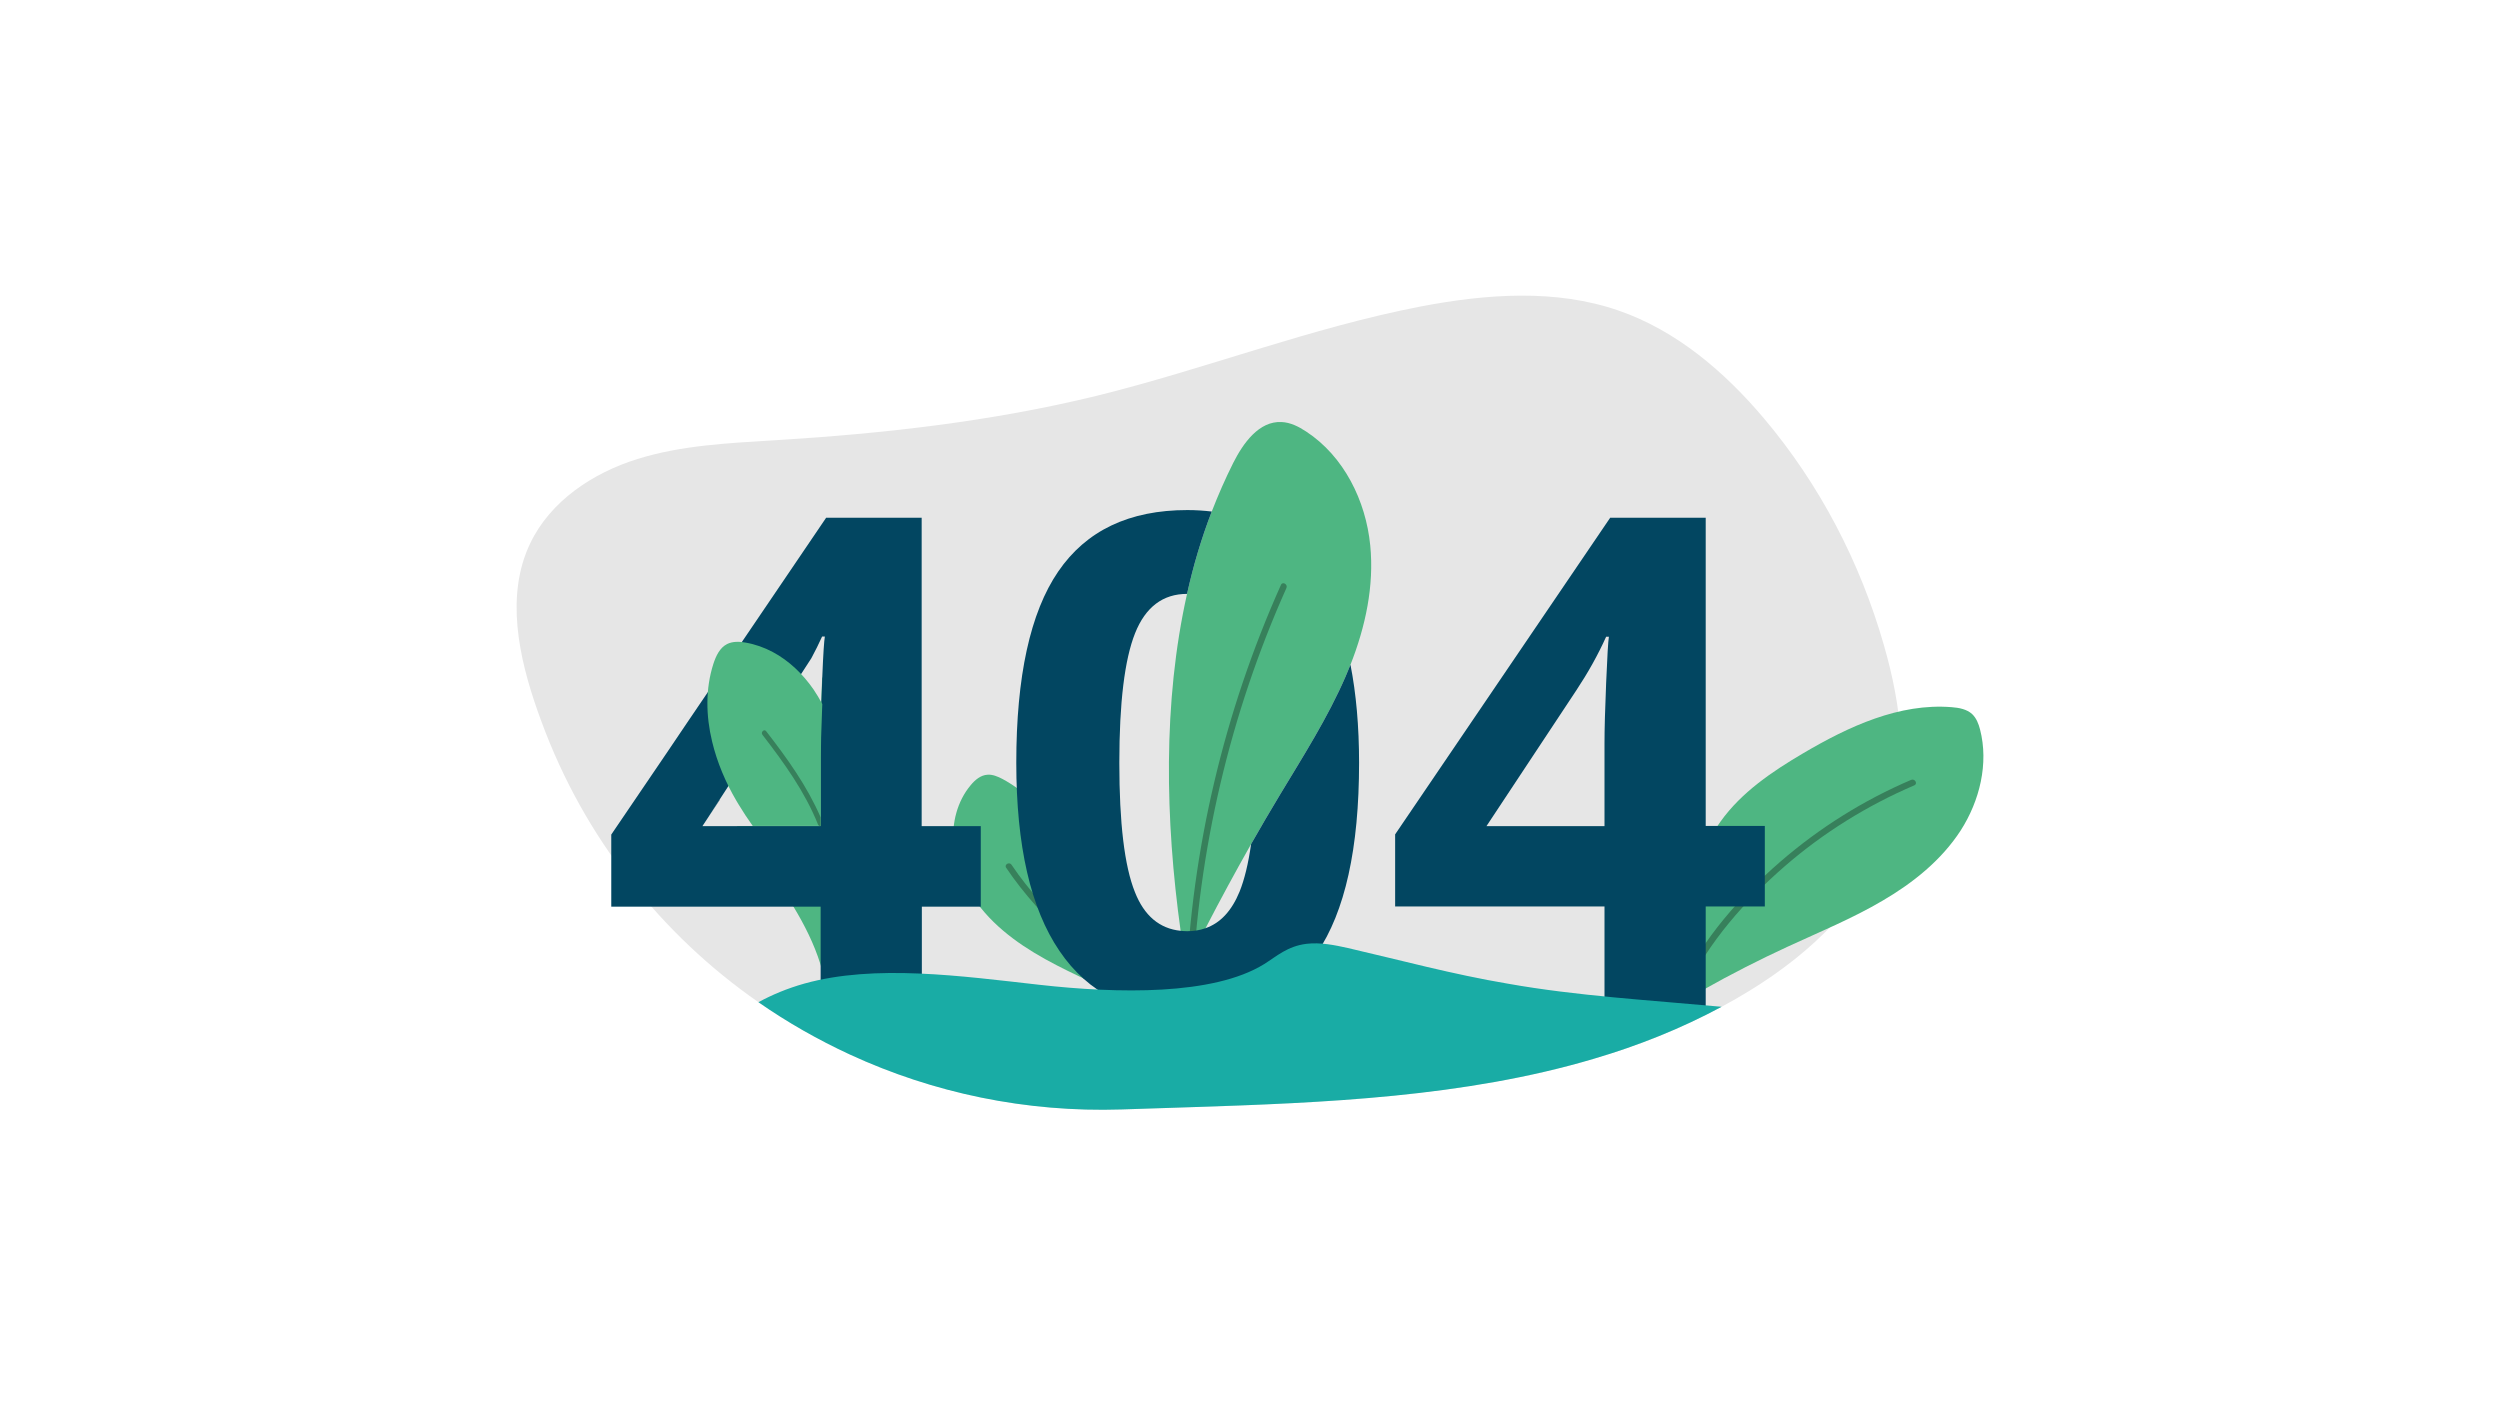 <?xml version="1.0" encoding="utf-8"?>
<!-- Generator: Adobe Illustrator 22.1.0, SVG Export Plug-In . SVG Version: 6.00 Build 0)  -->
<svg version="1.1" xmlns="http://www.w3.org/2000/svg" xmlns:xlink="http://www.w3.org/1999/xlink" x="0px" y="0px"
	 viewBox="0 0 1366 768" style="enable-background:new 0 0 1366 768;" xml:space="preserve">
<style type="text/css">
	.st0{fill:#E6E6E6;}
	.st1{fill:#4EB682;}
	.st2{fill:#37805B;}
	.st3{fill:#024661;}
	.st4{fill:#19ACA5;}
	.st5{display:none;}
	.st6{display:inline;}
	.st7{fill:#133A5F;}
	.st8{fill:#1D5870;}
	.st9{fill:#71C598;}
</style>
<g id="Layer_1">
	<g>
		<g>
			<path class="st0" d="M1032.8,453.8c-12.2,37.7-43,66.8-76.8,87.5c-5,3.1-10.1,6-15.3,8.8c-22.3,12-45.7,21.3-69.8,28.4
				c-70.3,20.9-147.1,24.1-221.3,26.5c-12.3,0.4-24.5,0.8-36.8,1.2c-52.3,1.7-102.9-9-148.4-30c-17.5-8.1-34.2-17.6-50-28.6
				c-53-36.9-95.1-89.6-118.5-153.2c-0.7-1.8-1.4-3.7-2-5.5c-10.5-29.7-17.8-63.6-4.2-92c11-23.1,34.2-38.5,58.6-46.1
				s50.3-8.7,75.9-10.3c58.8-3.6,117.6-10.2,174.9-24.2c59.6-14.7,117.2-37.3,177.5-48.9c35.7-6.8,73.5-9.6,107.8,2.3
				c31.6,10.9,58,33.5,79.5,59c30.3,35.9,52.5,78.5,65.4,123.6C1038.9,385.4,1043.3,421.1,1032.8,453.8z"/>
		</g>
		<g>
			<g>
				<path class="st1" d="M737.9,363.2c-0.9,2.2-1.8,4.4-2.7,6.5c-9.8,22.6-23.1,43.4-35.8,64.5c-5.4,8.9-10.6,17.9-15.8,27
					c-8.6,15.2-16.9,30.5-24.9,46c-3.6,7-7.1,14-10.6,21.1c-1.1-6.5-2.1-13-3-19.6c-8.4-60.5-9.8-124.9,3.5-184.2
					c3.4-15.4,7.9-30.5,13.5-45c3.5-9,7.4-17.9,11.7-26.5c5.5-10.9,14.1-23,26.4-22.4c4.9,0.2,9.4,2.5,13.5,5.2
					c20.6,13.5,32.6,37.8,35,62.2C750.9,320.1,746.1,342.4,737.9,363.2z"/>
			</g>
			<g>
				<g>
					<path class="st2" d="M651.5,540.2c3.1-75.4,20.6-150,51.4-218.9c0.9-2-2.1-3.8-3-1.7c-31.1,69.5-48.8,144.5-51.9,220.6
						C648,542.4,651.4,542.4,651.5,540.2L651.5,540.2z"/>
				</g>
			</g>
			<g>
				<path class="st1" d="M629.9,552.5c-11.3-5.4-22.6-10.7-33.9-16c-16.8-7.9-33.8-16-48-28.1c-14.2-12-25.4-28.6-27-47.2
					c-1-11.4,2-23.4,9.4-32.2c2.4-2.9,5.5-5.5,9.2-5.7c2.8-0.2,5.6,1,8.1,2.3c13.3,7.1,23.7,18.6,33.1,30.4
					C601.3,481.5,616.5,520.1,629.9,552.5z"/>
			</g>
			<g>
				<g>
					<path class="st2" d="M549.8,474.2c19.4,28.9,47.3,50.3,70.8,75.6c1.5,1.6,3.9-0.8,2.4-2.4c-23.3-25.1-51.1-46.3-70.3-74.9
						C551.5,470.7,548.5,472.4,549.8,474.2L549.8,474.2z"/>
				</g>
			</g>
			<g>
				<path class="st1" d="M461.1,464.6c-1.5,21.7-3.8,44.2-12.3,63.9c-0.2-0.6-0.4-1.3-0.6-1.9c-3.4-10.9-8.7-21.4-14.7-31.3
					c-1.2-2-2.5-4.1-3.8-6c-8.5-13-18.2-25.2-27.1-37.9h45.6v-45.4c0-7.6,0.3-18.6,0.9-33c0-1.1,0.1-2.1,0.1-3.2
					c2.2,4.2,4.1,8.6,5.6,13C463.9,408.8,463,437.1,461.1,464.6z"/>
			</g>
			<g>
				<path class="st1" d="M1071.3,453.8c-10.5,16.2-26,28.6-42.6,38.3c-16.6,9.8-34.5,17.1-52,25.2c-15.6,7.2-30.9,15-45.8,23.4
					c-4.3,2.5-9,5.6-11.3,9.8c0.1-16.9,0-33.9,2.2-50.7c2.4-18,7.7-36.1,18.3-50.9c11.5-16.1,28.3-27.4,45.3-37.4
					c24.8-14.6,52.4-27.4,81-25.1c4,0.3,8.3,1.1,11.2,3.8c2.3,2.2,3.5,5.3,4.3,8.4C1086.7,417.2,1081.7,437.6,1071.3,453.8z"/>
			</g>
			<g>
				<g>
					<path class="st2" d="M921.1,541c12.4-26.3,32.4-48.8,54.1-67.7c21.1-18.3,45.1-33.2,70.8-44.2c2-0.9,0.3-3.8-1.7-3
						c-26,11.1-50.1,26.2-71.5,44.7c-22,19.1-42.2,41.9-54.7,68.4C917.1,541.2,920.1,543,921.1,541L921.1,541z"/>
				</g>
			</g>
			<g>
				<path class="st3" d="M393.2,436.9l-6.7,10.4l6.8-10.3C393.2,437,393.2,437,393.2,436.9z"/>
				<path class="st3" d="M503.6,451.4V282.9h-52.2l-21.7,32l-13.5,19.9l-40.7,60l-11,16.3l-30.5,44.9v39.4h114.4v55.5h55.3v-55.5
					h32.2v-44H503.6z M449.3,369.8c0,1-0.1,2.1-0.1,3.2c-0.6,14.4-0.9,25.4-0.9,33v45.4h-64.5l2.7-4.1l6.7-10.4l50.1-77.2
					c2.1-3.9,4.1-7.9,5.9-11.9h1.5C450.3,350,449.8,357.3,449.3,369.8z"/>
				<path class="st3" d="M737.9,363.2c-0.9,2.2-1.8,4.4-2.7,6.5c-9.8,22.6-23.1,43.4-35.8,64.5c-5.4,8.9-10.6,17.9-15.8,27
					c-1.5,10.6-3.6,19.3-6.3,26c-4.3,10.5-10.5,17.2-18.7,20c-3,1.1-6.4,1.6-9.9,1.6c-1.3,0-2.5-0.1-3.6-0.2
					c-11.5-1.2-19.9-8.2-25-21.2c-5.7-14.2-8.5-37.8-8.5-70.6c0-32.9,2.9-56.5,8.6-70.8c5.7-14.3,15.2-21.5,28.4-21.5
					c3.4-15.4,7.9-30.5,13.5-45c-4.3-0.5-8.7-0.8-13.3-0.8c-31.8,0-55.3,11.2-70.6,33.6c-15.3,22.4-22.9,57.3-22.9,104.5
					c0,45.3,7.8,79.6,23.6,102.8c15.7,23.2,39,34.8,69.9,34.8c31.9,0,55.5-11.2,70.8-33.7c15.3-22.5,23-57.1,23-103.9
					C742.6,396.9,741,379,737.9,363.2z"/>
				<path class="st3" d="M964.3,495.3H932v55.5h-55.3v-55.5H762.3v-39.4l117.5-173H932v168.4h32.3V495.3z M876.7,451.4v-45.4
					c0-7.6,0.3-18.6,0.9-33c0.6-14.4,1.1-22.8,1.5-25.1h-1.5c-4.5,10-10,19.8-16.3,29.3l-49.1,74.2H876.7z"/>
			</g>
			<g>
				<path class="st1" d="M449.3,384.7c0,0.8-0.1,1.7-0.1,2.6c-0.5,11.8-0.7,20.7-0.7,26.9v37.1h-37.2c-2.7-3.8-5.3-7.7-7.7-11.7
					c-0.4-0.7-0.8-1.4-1.2-2c-5.9-10-10.6-21.1-13.3-32.4c-3.4-14.1-3.7-28.8,0.7-42.5c1.4-4.3,3.5-8.8,7.5-10.8
					c3-1.5,6.7-1.4,10-0.8c5.3,0.9,10.3,2.7,15,5.2c8.8,4.7,16.3,11.9,22.2,20.4C446.2,379.2,447.8,381.9,449.3,384.7z"/>
				<g>
					<path class="st2" d="M448.4,446.6v4.7h-0.8c-0.2-0.2-0.5-0.4-0.6-0.7c-7.2-18-18.6-33.8-30.4-49.1c-1.1-1.4,0.9-3.4,2-2
						C430.1,414.3,441,429.5,448.4,446.6z"/>
				</g>
			</g>
		</g>
		<g>
			<path class="st4" d="M940.7,550.1c-22.3,12-45.7,21.3-69.8,28.4c-70.3,20.9-147.1,24.1-221.3,26.5c-12.3,0.4-24.5,0.8-36.8,1.2
				c-52.3,1.7-102.9-9-148.4-30c-17.5-8.1-34.2-17.6-50-28.6c7.4-4,15.6-7.5,25.2-10.2c38.5-10.7,85.6-4.1,128.4,0.7
				c42.8,4.8,94.9,5.9,122.7-11.3c6.9-4.3,12.7-9.8,23.2-11.1c7.6-0.9,15.4,0.7,22.6,2.3c29,6.7,57.3,14.4,87.5,19.5
				C861.7,544.2,901.5,546.5,940.7,550.1z"/>
		</g>
	</g>
</g>
<g id="Layer_3" class="st5">
	<g class="st6">
		<g>
			<path class="st1" d="M315.7,334.4c-0.1,0-0.1,0-0.2,0c-9.1,0-11.1-10.9-6.2-15.9c-2.8-0.4-4.7-1.9-6-3.8c-0.4,0-0.7,0.1-1.1,0.1
				c-12.4,0-14.2-16.5-5.3-21.2c-3.5-3-3.4-9.1,0.1-12.1c-5.1-9.5-11.3-19.1-18.7-28.8c-1.5,1-3.3,1.6-5.5,1.6
				c-7,0-10.3-5.8-9.8-11.2c-1.4,0.9-3.1,1.5-5.2,1.5c-4.2,0-6.9-2.2-8.2-5.1c-0.8,1.9-2.4,3.4-4.7,3.9c2.2,6.4-1.1,14.9-9.8,14.9
				c-0.7,3.4-2.7,6.4-6.2,7.8c0,2-1.2,4.1-3.8,4.1c-0.8,0-1.4-0.2-1.9-0.5c4.2,6.2,1.6,16.9-7.8,17.4c2.4,4.6,0.2,11.6-6.5,11.6
				c-2.4,0-4.2-0.9-5.4-2.2c-0.7,1.4-2.1,2.4-4.1,2.4c-0.7,0-1.3-0.1-1.8-0.3c-0.5,5-4,9.6-10.4,9.6c-1.4,0-2.6-0.2-3.7-0.6
				c-13.6,38.9-15.5,87.8,17.7,141.5c8.1,0.9,11.6,8.5,10.5,15.2c1-0.5,2.1-0.8,3.5-0.8c3,0,5.1,1.4,6.3,3.3
				c0.5-0.1,1.1-0.1,1.7-0.1c12.3,0,14.9,15,7.9,21.4c2.6,2.8,5.3,5.7,8.1,8.6c0.9,0.9,1.9,1.6,2.9,2.1v-58L217.5,416
				c-4.5,2.2-10.1,1.4-13.8-2.3c-4.8-4.8-4.8-12.5,0-17.2c4.8-4.8,12.5-4.8,17.2,0c3.8,3.7,4.5,9.3,2.3,13.8l18.7,18.7v-52.8l-24-24
				c-1.6-1.6-1.6-4.2,0-5.7c1.6-1.6,4.1-1.6,5.7,0l18.3,18.3v-44.2c-4.8-1.6-8.2-6.2-8.2-11.5c0-6.8,5.5-12.2,12.2-12.2
				c6.7,0,12.2,5.4,12.2,12.2c0,5.3-3.4,9.8-8.1,11.5v68l28.8-28.8c-2.2-4.5-1.4-10.1,2.3-13.9c4.8-4.8,12.5-4.8,17.2,0
				c4.8,4.8,4.8,12.5,0,17.3c-3.7,3.7-9.3,4.5-13.8,2.3l-34.6,34.6v46.8l12.7-12.7c4.9-4.9,7.5-11.3,7.5-18.1c0-2.2,1.8-4.1,4.1-4.1
				c2.2,0,4.1,1.8,4.1,4.1c0,9-3.5,17.5-9.9,23.9l-18.4,18.4v30.3h0v39c0,0.6,0.5,1.1,1.1,1.1h5.9c0.6,0,1.1-0.5,1.1-1.1v-35.6
				C281.4,468.2,328.6,409.5,315.7,334.4z M214.9,343.3c-0.8,0.8-1.8,1.2-2.9,1.2c-1,0-2.1-0.4-2.8-1.2l-4.1-4.1
				c-1.6-1.5-1.6-4.1,0-5.7c1.6-1.6,4.1-1.6,5.7,0l4.1,4.1C216.5,339.2,216.5,341.8,214.9,343.3z M278.4,404.4
				c0,2.2-1.8,4.1-4.1,4.1c-2.2,0-4.1-1.8-4.1-4.1v-6.9c0-2.2,1.8-4.1,4.1-4.1c2.2,0,4.1,1.8,4.1,4.1V404.4z"/>
		</g>
	</g>
</g>
<g id="Layer_2" class="st5">
	<g id="color" class="st6">
		<g>
			<circle class="st7" cx="71.6" cy="71.6" r="31.6"/>
			<circle class="st8" cx="71.6" cy="160.9" r="31.6"/>
			<circle class="st4" cx="71.6" cy="250.2" r="31.6"/>
			<circle class="st9" cx="71.6" cy="339.4" r="31.6"/>
		</g>
	</g>
</g>
</svg>
